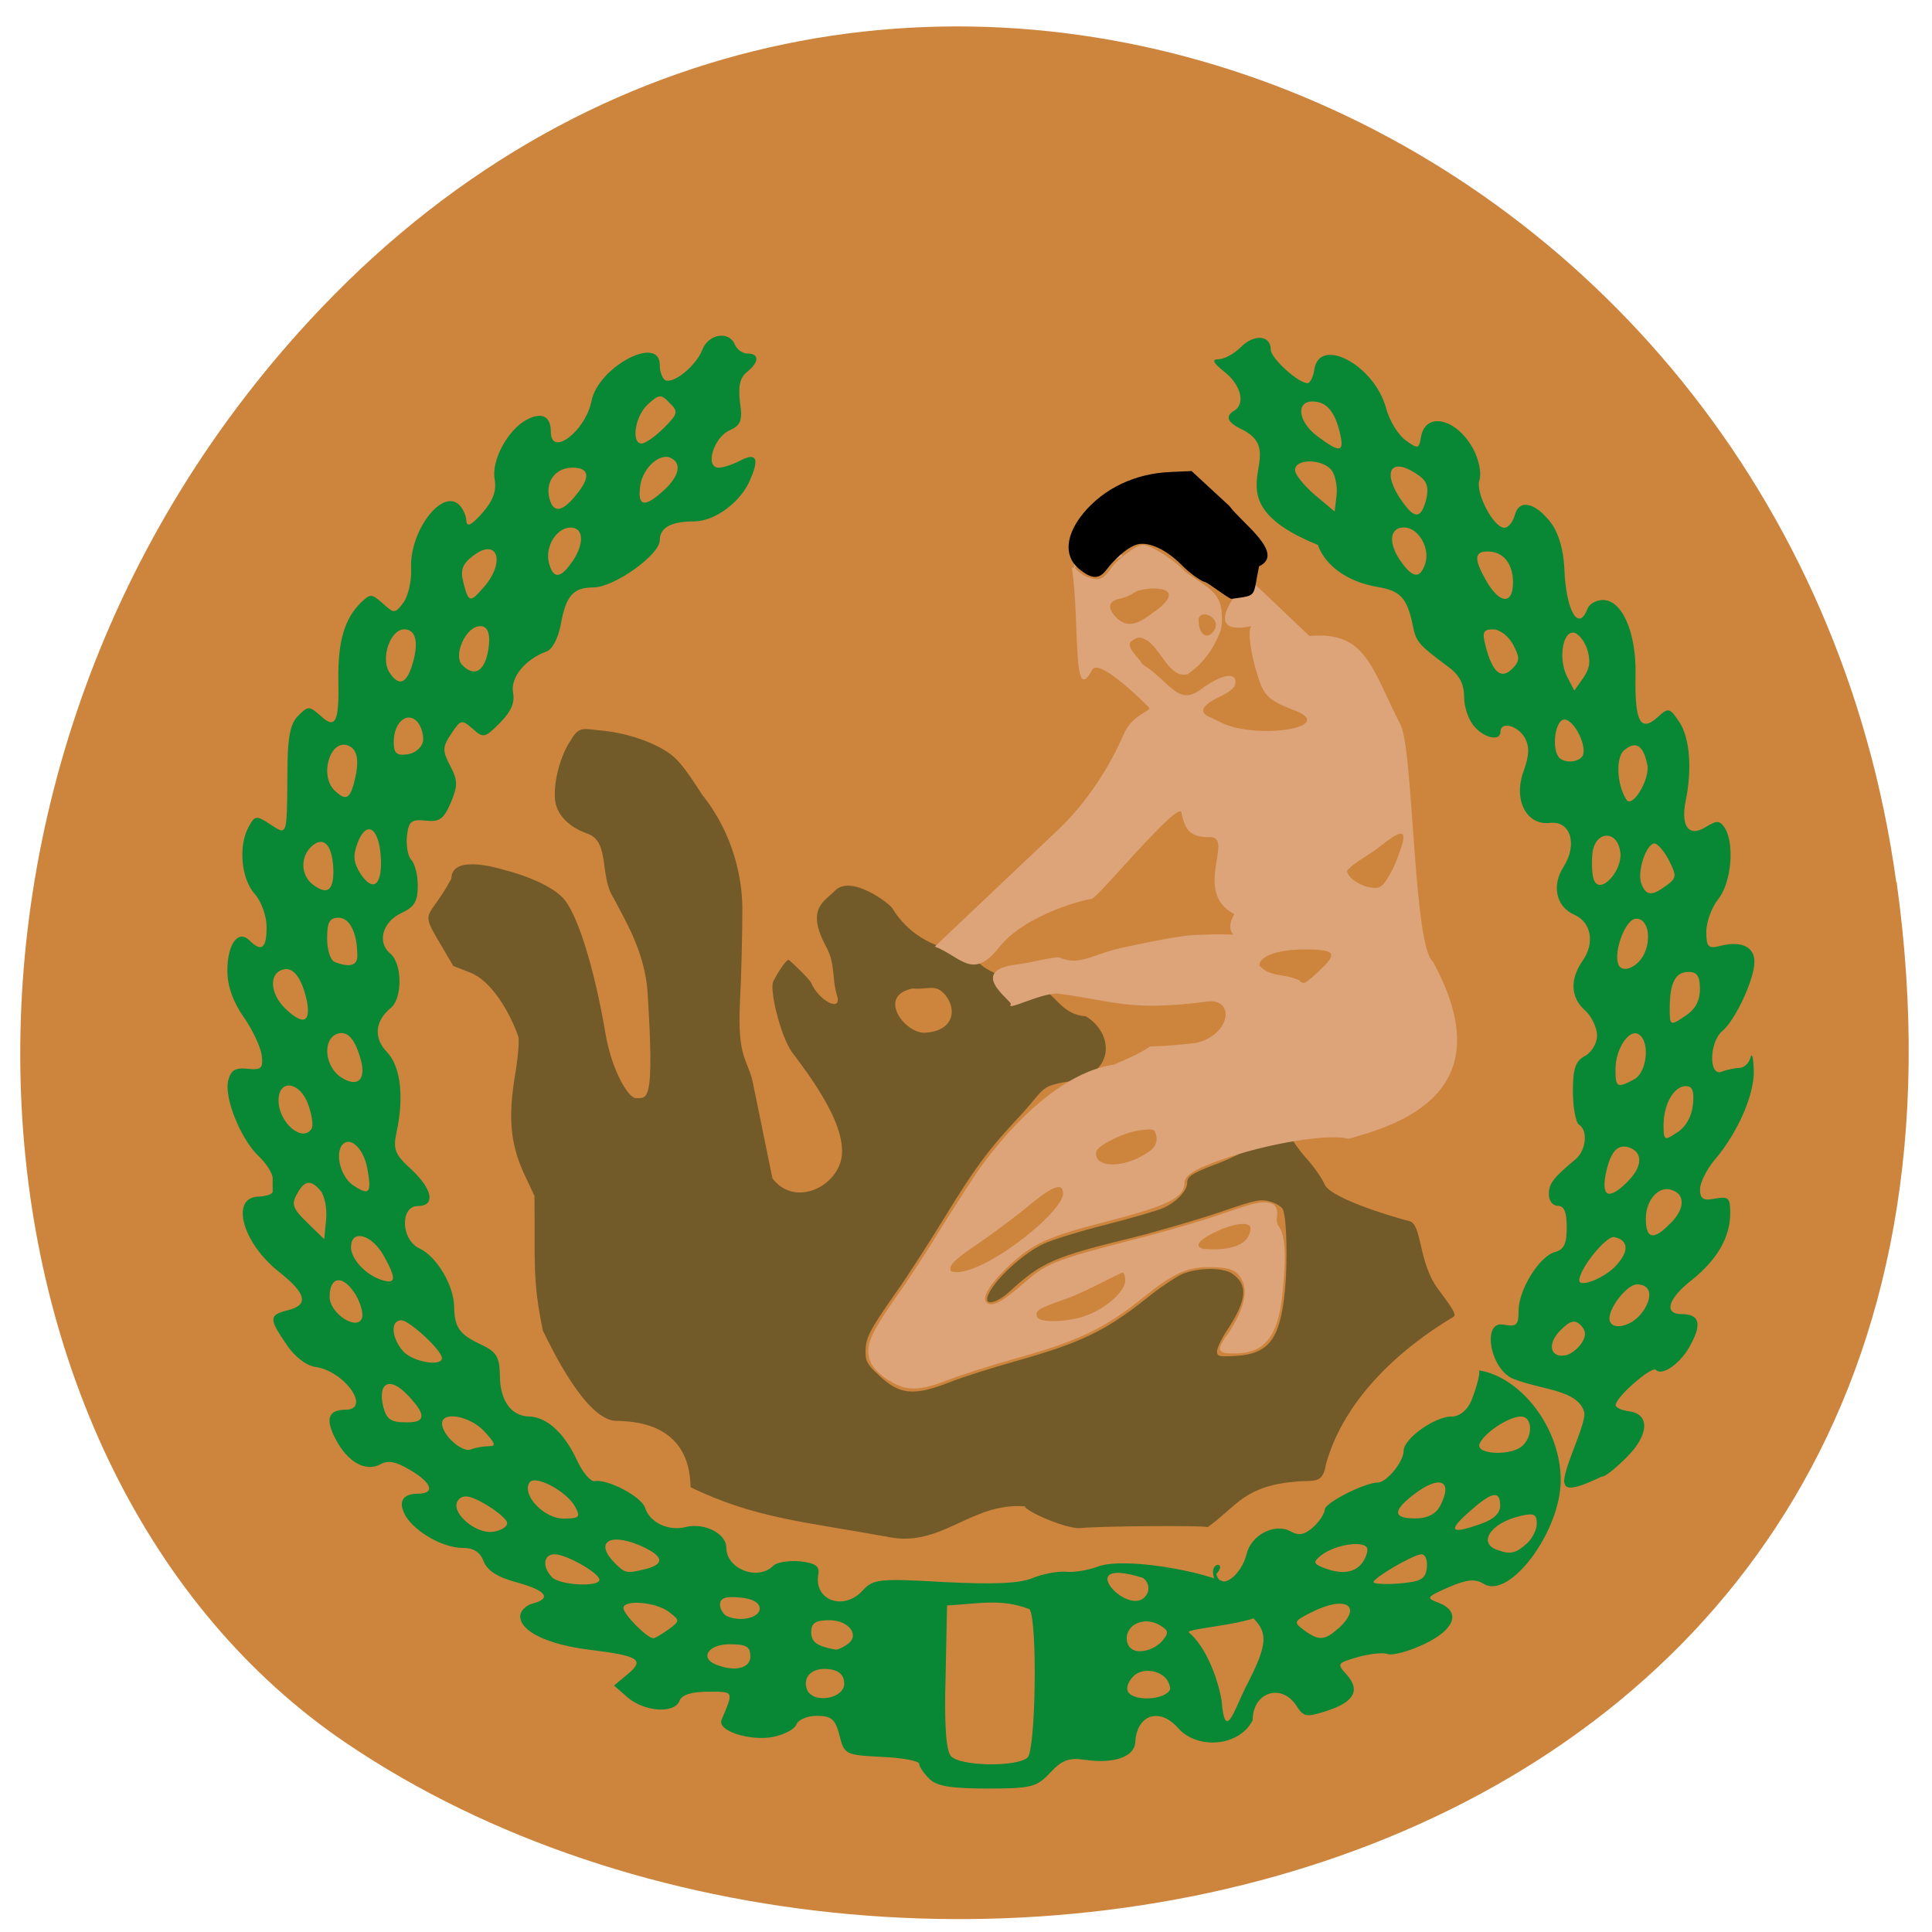 <svg xmlns="http://www.w3.org/2000/svg" viewBox="0 0 16 16"><path d="m 15.707 7.305 c 1.164 8.387 -8.105 10.332 -12.836 7.133 c -3.301 -2.23 -3.82 -8.105 -0.207 -11.891 c 4.559 -4.777 12.148 -1.715 13.04 4.758" fill="#cd853e"/><path d="m 7.695 14.73 c -0.043 -0.043 -0.082 -0.098 -0.082 -0.121 c 0 -0.027 -0.137 -0.051 -0.309 -0.059 c -0.305 -0.016 -0.313 -0.02 -0.352 -0.18 c -0.035 -0.133 -0.066 -0.16 -0.188 -0.16 c -0.078 0 -0.152 0.031 -0.168 0.07 c -0.016 0.043 -0.105 0.086 -0.195 0.105 c -0.195 0.035 -0.461 -0.051 -0.426 -0.141 c 0.102 -0.242 0.105 -0.234 -0.109 -0.234 c -0.141 0 -0.219 0.027 -0.238 0.074 c -0.039 0.109 -0.285 0.094 -0.426 -0.023 l -0.117 -0.102 l 0.113 -0.094 c 0.145 -0.121 0.094 -0.152 -0.32 -0.203 c -0.344 -0.043 -0.57 -0.152 -0.57 -0.277 c 0 -0.043 0.047 -0.09 0.102 -0.105 c 0.164 -0.043 0.113 -0.109 -0.133 -0.176 c -0.16 -0.043 -0.242 -0.098 -0.273 -0.176 c -0.027 -0.074 -0.082 -0.109 -0.172 -0.109 c -0.16 0 -0.383 -0.125 -0.469 -0.258 c -0.07 -0.117 -0.035 -0.191 0.098 -0.191 c 0.145 0 0.117 -0.09 -0.063 -0.195 c -0.117 -0.07 -0.184 -0.086 -0.25 -0.047 c -0.121 0.063 -0.27 -0.02 -0.367 -0.207 c -0.09 -0.168 -0.063 -0.246 0.078 -0.246 c 0.223 0 -0.008 -0.324 -0.25 -0.355 c -0.074 -0.012 -0.172 -0.086 -0.238 -0.188 c -0.145 -0.211 -0.145 -0.242 0.012 -0.281 c 0.176 -0.043 0.156 -0.137 -0.07 -0.316 c -0.309 -0.242 -0.41 -0.625 -0.168 -0.625 c 0.063 -0.004 0.109 -0.02 0.113 -0.039 c 0 -0.02 0 -0.07 0 -0.113 c 0 -0.043 -0.055 -0.125 -0.117 -0.184 c -0.148 -0.141 -0.289 -0.488 -0.25 -0.629 c 0.02 -0.082 0.059 -0.105 0.16 -0.094 c 0.113 0.012 0.129 -0.004 0.117 -0.109 c -0.008 -0.066 -0.074 -0.211 -0.148 -0.316 c -0.09 -0.129 -0.137 -0.258 -0.137 -0.387 c 0 -0.223 0.09 -0.344 0.184 -0.25 c 0.098 0.098 0.141 0.066 0.141 -0.109 c 0 -0.094 -0.043 -0.215 -0.102 -0.281 c -0.109 -0.125 -0.133 -0.395 -0.047 -0.551 c 0.051 -0.094 0.063 -0.098 0.176 -0.023 c 0.145 0.094 0.141 0.109 0.145 -0.406 c 0 -0.316 0.023 -0.426 0.09 -0.492 c 0.082 -0.082 0.09 -0.082 0.184 0 c 0.125 0.117 0.156 0.055 0.148 -0.301 c -0.004 -0.313 0.051 -0.5 0.184 -0.633 c 0.082 -0.078 0.09 -0.078 0.184 0.004 c 0.094 0.086 0.102 0.086 0.172 -0.008 c 0.039 -0.055 0.066 -0.176 0.063 -0.273 c -0.02 -0.309 0.254 -0.676 0.398 -0.535 c 0.031 0.031 0.059 0.094 0.059 0.133 c 0.004 0.055 0.043 0.035 0.133 -0.066 c 0.09 -0.105 0.117 -0.18 0.102 -0.277 c -0.031 -0.152 0.105 -0.41 0.266 -0.496 c 0.125 -0.066 0.199 -0.027 0.199 0.102 c 0 0.211 0.285 -0.004 0.336 -0.254 c 0.055 -0.285 0.566 -0.555 0.566 -0.301 c 0 0.055 0.02 0.109 0.043 0.125 c 0.066 0.039 0.258 -0.117 0.309 -0.25 c 0.051 -0.133 0.223 -0.16 0.27 -0.043 c 0.016 0.039 0.063 0.074 0.105 0.074 c 0.098 0 0.098 0.07 -0.004 0.152 c -0.059 0.047 -0.074 0.117 -0.059 0.25 c 0.023 0.152 0.008 0.191 -0.086 0.234 c -0.133 0.059 -0.207 0.309 -0.09 0.309 c 0.039 0 0.117 -0.027 0.172 -0.055 c 0.137 -0.074 0.168 -0.027 0.09 0.152 c -0.074 0.184 -0.293 0.348 -0.465 0.348 c -0.191 0 -0.285 0.051 -0.285 0.156 c 0 0.121 -0.379 0.391 -0.551 0.391 c -0.168 0 -0.227 0.07 -0.27 0.313 c -0.023 0.113 -0.07 0.203 -0.121 0.219 c -0.172 0.063 -0.297 0.215 -0.273 0.34 c 0.016 0.082 -0.016 0.156 -0.109 0.25 c -0.125 0.125 -0.137 0.129 -0.227 0.047 c -0.09 -0.078 -0.098 -0.074 -0.176 0.043 c -0.074 0.109 -0.074 0.141 -0.008 0.266 c 0.063 0.121 0.063 0.164 0.004 0.305 c -0.059 0.137 -0.094 0.16 -0.207 0.148 c -0.121 -0.012 -0.141 0.004 -0.156 0.129 c -0.008 0.078 0.008 0.164 0.035 0.195 c 0.031 0.031 0.055 0.125 0.055 0.215 c 0 0.129 -0.027 0.176 -0.137 0.227 c -0.156 0.074 -0.203 0.242 -0.09 0.336 c 0.098 0.082 0.102 0.367 0.004 0.449 c -0.133 0.109 -0.145 0.25 -0.031 0.367 c 0.113 0.121 0.141 0.371 0.078 0.664 c -0.031 0.141 -0.012 0.184 0.121 0.305 c 0.18 0.168 0.203 0.305 0.055 0.305 c -0.148 0 -0.141 0.281 0.016 0.352 c 0.141 0.066 0.285 0.309 0.285 0.484 c 0.004 0.172 0.043 0.227 0.227 0.313 c 0.125 0.059 0.148 0.102 0.152 0.25 c 0 0.215 0.094 0.34 0.242 0.344 c 0.145 0.004 0.289 0.133 0.395 0.359 c 0.047 0.105 0.117 0.184 0.148 0.176 c 0.105 -0.02 0.391 0.129 0.418 0.223 c 0.039 0.121 0.195 0.195 0.34 0.156 c 0.152 -0.035 0.332 0.055 0.332 0.172 c 0 0.176 0.258 0.277 0.387 0.152 c 0.027 -0.031 0.129 -0.047 0.223 -0.039 c 0.129 0.016 0.164 0.039 0.152 0.109 c -0.039 0.215 0.211 0.305 0.367 0.133 c 0.086 -0.094 0.133 -0.102 0.672 -0.07 c 0.414 0.02 0.621 0.012 0.73 -0.031 c 0.082 -0.035 0.207 -0.059 0.277 -0.055 c 0.07 0.008 0.191 -0.012 0.27 -0.043 c 0.25 -0.094 1.242 0.078 1.379 0.344 c 0.063 0.129 -0.672 0.164 -0.625 0.203 c 0.117 0.098 0.227 0.324 0.27 0.563 c 0.027 0.348 0.102 0.086 0.195 -0.102 c 0.195 -0.375 0.199 -0.469 0.027 -0.617 c -0.559 -0.398 -0.121 -0.492 -0.266 -0.328 c 0.039 0.148 0.211 0 0.25 -0.164 c 0.035 -0.156 0.23 -0.262 0.363 -0.191 c 0.07 0.039 0.117 0.031 0.191 -0.035 c 0.051 -0.047 0.094 -0.113 0.094 -0.145 c 0 -0.055 0.332 -0.223 0.438 -0.223 c 0.074 0 0.215 -0.172 0.215 -0.262 c 0 -0.102 0.258 -0.285 0.398 -0.285 c 0.066 0 0.129 -0.051 0.164 -0.133 c 0.082 -0.211 0.066 -0.266 0.059 -0.25 c 0.355 0.055 0.68 0.484 0.68 0.906 c 0.004 0.422 -0.422 0.996 -0.637 0.863 c -0.07 -0.043 -0.137 -0.039 -0.289 0.027 c -0.188 0.082 -0.191 0.09 -0.086 0.129 c 0.191 0.074 0.137 0.223 -0.121 0.344 c -0.125 0.059 -0.258 0.094 -0.297 0.082 c -0.035 -0.016 -0.145 -0.004 -0.246 0.023 c -0.176 0.051 -0.18 0.055 -0.098 0.145 c 0.117 0.129 0.066 0.227 -0.16 0.301 c -0.172 0.055 -0.195 0.055 -0.258 -0.047 c -0.125 -0.184 -0.359 -0.105 -0.359 0.125 c -0.109 0.219 -0.457 0.246 -0.617 0.066 c -0.152 -0.176 -0.344 -0.113 -0.355 0.117 c -0.008 0.121 -0.176 0.18 -0.418 0.145 c -0.133 -0.02 -0.191 0.004 -0.285 0.105 c -0.113 0.121 -0.156 0.133 -0.523 0.133 c -0.297 0 -0.418 -0.02 -0.477 -0.078 m 0.812 -0.18 c 0.066 -0.07 0.082 -1.121 0.016 -1.227 c -0.234 -0.09 -0.41 -0.047 -0.684 -0.031 l -0.012 0.59 c -0.012 0.391 0.004 0.609 0.043 0.656 c 0.07 0.086 0.551 0.094 0.637 0.012 m -1.52 -0.613 c 0 -0.066 -0.039 -0.105 -0.117 -0.117 c -0.145 -0.02 -0.23 0.059 -0.191 0.168 c 0.051 0.121 0.309 0.078 0.309 -0.051 m 2.699 0.047 c -0.012 -0.156 -0.223 -0.188 -0.301 -0.109 c -0.047 0.043 -0.066 0.102 -0.047 0.133 c 0.051 0.082 0.313 0.066 0.348 -0.023 m -3.477 -0.27 c 0 -0.082 -0.031 -0.102 -0.172 -0.102 c -0.176 0 -0.25 0.113 -0.113 0.168 c 0.156 0.063 0.285 0.031 0.285 -0.066 m 0.797 -0.098 c 0.117 -0.07 0.023 -0.203 -0.141 -0.203 c -0.117 0 -0.152 0.023 -0.152 0.098 c 0 0.082 0.047 0.117 0.199 0.145 c 0.012 0.004 0.055 -0.012 0.094 -0.039 m 2.613 -0.031 c 0.055 -0.066 0.055 -0.086 -0.008 -0.125 c -0.117 -0.078 -0.27 -0.031 -0.285 0.09 c -0.004 0.176 0.211 0.129 0.293 0.035 m -4.086 -0.098 c 0.094 -0.07 0.094 -0.074 0 -0.145 c -0.109 -0.082 -0.375 -0.102 -0.375 -0.031 c 0 0.051 0.199 0.254 0.25 0.25 c 0.012 0 0.07 -0.035 0.125 -0.074 m 5.543 -0.004 c 0.211 -0.191 0.063 -0.281 -0.219 -0.137 c -0.148 0.074 -0.152 0.082 -0.063 0.148 c 0.121 0.09 0.172 0.086 0.281 -0.012 m -4.789 -0.168 c 0 -0.047 -0.059 -0.082 -0.164 -0.09 c -0.117 -0.012 -0.164 0.004 -0.164 0.059 c 0 0.039 0.031 0.086 0.063 0.098 c 0.113 0.047 0.266 0.008 0.266 -0.066 m 3.211 -0.129 c 0.02 -0.043 0 -0.102 -0.039 -0.125 c -0.621 -0.195 -0.078 0.379 0.039 0.125 m -4.539 -0.109 c 0 -0.055 -0.273 -0.211 -0.371 -0.211 c -0.094 0 -0.105 0.105 -0.02 0.191 c 0.066 0.066 0.391 0.082 0.391 0.02 m 6.852 -0.098 c 0.008 -0.063 -0.012 -0.113 -0.043 -0.113 c -0.066 0 -0.398 0.195 -0.398 0.23 c 0 0.016 0.098 0.02 0.211 0.012 c 0.18 -0.016 0.219 -0.035 0.23 -0.129 m -6.465 0.008 c 0.164 -0.043 0.141 -0.113 -0.063 -0.199 c -0.25 -0.102 -0.363 -0.016 -0.195 0.152 c 0.086 0.086 0.098 0.086 0.258 0.047 m 5.914 -0.031 c 0.031 -0.031 0.059 -0.09 0.059 -0.129 c 0 -0.082 -0.266 -0.047 -0.387 0.051 c -0.063 0.051 -0.059 0.066 0.02 0.098 c 0.141 0.055 0.242 0.047 0.309 -0.02 m 1.371 -0.172 c 0.051 -0.043 0.09 -0.121 0.09 -0.172 c 0 -0.078 -0.023 -0.09 -0.137 -0.063 c -0.254 0.059 -0.359 0.234 -0.176 0.285 c 0.102 0.039 0.152 0.012 0.223 -0.051 m -8.438 -0.184 c -0.012 -0.031 -0.094 -0.098 -0.18 -0.148 c -0.121 -0.07 -0.18 -0.082 -0.219 -0.039 c -0.09 0.09 0.137 0.297 0.293 0.266 c 0.066 -0.012 0.117 -0.047 0.105 -0.078 m 8.07 0.012 c 0.102 -0.035 0.156 -0.086 0.156 -0.148 c 0 -0.133 -0.07 -0.117 -0.262 0.055 c -0.176 0.156 -0.148 0.184 0.105 0.094 m -7.504 -0.141 c -0.07 -0.129 -0.336 -0.27 -0.379 -0.199 c -0.063 0.102 0.121 0.297 0.281 0.297 c 0.133 0 0.145 -0.012 0.098 -0.098 m 7.16 0 c 0.117 -0.219 0.004 -0.27 -0.219 -0.098 c -0.172 0.133 -0.168 0.195 0.016 0.195 c 0.098 0 0.168 -0.035 0.203 -0.098 m -7.875 -0.5 c 0.063 0 0.055 -0.023 -0.039 -0.125 c -0.117 -0.125 -0.348 -0.168 -0.348 -0.063 c 0 0.094 0.164 0.242 0.238 0.215 c 0.039 -0.016 0.105 -0.027 0.148 -0.027 m 8.566 -0.008 c 0.086 -0.086 0.074 -0.238 -0.016 -0.238 c -0.102 0 -0.309 0.137 -0.344 0.227 c -0.035 0.09 0.27 0.102 0.359 0.012 m -9.234 -0.414 c -0.148 -0.16 -0.254 -0.109 -0.203 0.098 c 0.027 0.102 0.066 0.125 0.184 0.125 c 0.23 0.008 0.105 -0.129 0.02 -0.223 m 0.281 -0.309 c 0 -0.063 -0.27 -0.313 -0.336 -0.313 c -0.094 0 -0.082 0.148 0.016 0.258 c 0.078 0.086 0.32 0.129 0.32 0.055 m -0.727 -0.543 c -0.098 -0.148 -0.203 -0.133 -0.203 0.035 c 0 0.145 0.242 0.293 0.27 0.168 c 0.008 -0.043 -0.02 -0.133 -0.066 -0.203 m 0.25 -0.293 c -0.098 -0.188 -0.277 -0.238 -0.277 -0.082 c 0 0.098 0.121 0.227 0.25 0.27 c 0.121 0.039 0.129 -0.004 0.027 -0.188 m -0.531 -0.551 c -0.078 -0.094 -0.133 -0.086 -0.195 0.031 c -0.047 0.082 -0.031 0.121 0.086 0.234 l 0.141 0.137 l 0.016 -0.164 c 0.008 -0.09 -0.012 -0.195 -0.047 -0.238 m 0.387 -0.188 c -0.031 -0.16 -0.137 -0.262 -0.203 -0.195 c -0.066 0.07 -0.02 0.262 0.082 0.336 c 0.141 0.094 0.16 0.07 0.121 -0.141 m -0.461 -0.324 c 0.016 -0.023 0.004 -0.113 -0.027 -0.199 c -0.066 -0.191 -0.246 -0.219 -0.246 -0.035 c 0 0.184 0.199 0.352 0.273 0.234 m 0.41 -0.563 c -0.047 -0.18 -0.113 -0.254 -0.199 -0.223 c -0.121 0.047 -0.102 0.266 0.027 0.355 c 0.137 0.094 0.215 0.031 0.172 -0.133 m -0.449 -0.496 c -0.043 -0.195 -0.117 -0.293 -0.211 -0.254 c -0.102 0.039 -0.09 0.195 0.027 0.313 c 0.152 0.148 0.219 0.125 0.184 -0.059 m 0.418 -0.375 c 0 -0.188 -0.063 -0.313 -0.156 -0.313 c -0.074 0 -0.094 0.039 -0.094 0.172 c 0 0.094 0.027 0.18 0.063 0.195 c 0.125 0.047 0.188 0.031 0.188 -0.055 m -0.199 -0.699 c -0.004 -0.203 -0.074 -0.293 -0.172 -0.211 c -0.105 0.086 -0.102 0.25 0.008 0.328 c 0.113 0.082 0.164 0.047 0.164 -0.117 m 0.391 -0.137 c -0.02 -0.23 -0.121 -0.281 -0.191 -0.094 c -0.039 0.105 -0.035 0.16 0.027 0.258 c 0.109 0.16 0.184 0.082 0.164 -0.164 m -0.223 -0.582 c 0.051 -0.188 0.035 -0.289 -0.047 -0.32 c -0.148 -0.055 -0.238 0.246 -0.113 0.371 c 0.09 0.086 0.125 0.074 0.16 -0.051 m 0.574 -0.352 c 0.008 -0.047 -0.012 -0.121 -0.043 -0.16 c -0.082 -0.098 -0.199 -0.004 -0.199 0.16 c 0 0.098 0.023 0.117 0.113 0.105 c 0.063 -0.008 0.117 -0.055 0.129 -0.105 m -0.082 -0.66 c 0.047 -0.172 0.02 -0.27 -0.074 -0.27 c -0.113 0 -0.195 0.234 -0.125 0.352 c 0.082 0.129 0.148 0.102 0.199 -0.082 m 0.617 -0.07 c 0.035 -0.168 0 -0.254 -0.098 -0.219 c -0.105 0.043 -0.18 0.246 -0.113 0.313 c 0.094 0.098 0.176 0.063 0.211 -0.094 m -0.023 -0.559 c 0.176 -0.211 0.098 -0.406 -0.102 -0.246 c -0.086 0.066 -0.102 0.117 -0.074 0.223 c 0.043 0.164 0.055 0.164 0.176 0.023 m 0.723 -0.199 c 0.102 -0.148 0.098 -0.285 -0.012 -0.285 c -0.117 0 -0.215 0.16 -0.18 0.293 c 0.035 0.133 0.094 0.133 0.191 -0.008 m 0.027 -0.547 c 0.129 -0.152 0.121 -0.234 -0.023 -0.234 c -0.141 0 -0.227 0.117 -0.191 0.254 c 0.031 0.121 0.102 0.117 0.215 -0.02 m 0.734 -0.047 c 0.121 -0.113 0.148 -0.215 0.066 -0.262 c -0.09 -0.059 -0.238 0.07 -0.262 0.219 c -0.027 0.18 0.035 0.191 0.195 0.043 m 0 -0.516 c 0.117 -0.117 0.121 -0.137 0.047 -0.207 c -0.07 -0.074 -0.086 -0.074 -0.18 0.012 c -0.105 0.094 -0.141 0.324 -0.051 0.324 c 0.031 0 0.113 -0.059 0.184 -0.129 m 7.457 8.738 c -0.02 -0.102 0.191 -0.504 0.164 -0.59 c -0.055 -0.184 -0.352 -0.18 -0.586 -0.273 c -0.195 -0.078 -0.262 -0.484 -0.082 -0.449 c 0.109 0.02 0.125 0.004 0.125 -0.113 c 0 -0.176 0.172 -0.453 0.301 -0.488 c 0.074 -0.02 0.098 -0.066 0.098 -0.203 c 0 -0.125 -0.02 -0.18 -0.074 -0.18 c -0.043 0 -0.074 -0.043 -0.074 -0.094 c 0 -0.09 0.031 -0.133 0.223 -0.293 c 0.086 -0.074 0.102 -0.238 0.027 -0.285 c -0.027 -0.016 -0.051 -0.141 -0.051 -0.273 c 0 -0.191 0.02 -0.254 0.102 -0.297 c 0.055 -0.031 0.098 -0.105 0.098 -0.168 c 0 -0.063 -0.043 -0.156 -0.098 -0.207 c -0.121 -0.105 -0.129 -0.258 -0.023 -0.41 c 0.105 -0.148 0.074 -0.32 -0.066 -0.383 c -0.152 -0.066 -0.191 -0.242 -0.09 -0.398 c 0.117 -0.184 0.059 -0.383 -0.113 -0.363 c -0.195 0.023 -0.305 -0.191 -0.219 -0.426 c 0.047 -0.133 0.051 -0.203 0.012 -0.277 c -0.059 -0.105 -0.203 -0.141 -0.203 -0.051 c 0 0.078 -0.129 0.055 -0.215 -0.043 c -0.047 -0.051 -0.086 -0.16 -0.086 -0.246 c 0 -0.109 -0.039 -0.184 -0.137 -0.254 c -0.242 -0.18 -0.262 -0.203 -0.289 -0.344 c -0.047 -0.223 -0.102 -0.281 -0.289 -0.313 c -0.242 -0.039 -0.434 -0.172 -0.496 -0.348 c -0.934 -0.379 -0.207 -0.738 -0.621 -0.953 c -0.129 -0.059 -0.152 -0.113 -0.07 -0.16 c 0.094 -0.059 0.051 -0.215 -0.082 -0.32 c -0.094 -0.074 -0.109 -0.105 -0.051 -0.105 c 0.047 0 0.129 -0.043 0.188 -0.102 c 0.109 -0.109 0.246 -0.098 0.246 0.023 c 0 0.07 0.227 0.277 0.305 0.277 c 0.02 0 0.047 -0.051 0.055 -0.109 c 0.039 -0.285 0.496 -0.043 0.594 0.313 c 0.027 0.105 0.102 0.227 0.164 0.27 c 0.102 0.074 0.109 0.07 0.125 -0.023 c 0.035 -0.223 0.301 -0.16 0.438 0.102 c 0.043 0.086 0.066 0.195 0.047 0.25 c -0.035 0.105 0.117 0.395 0.207 0.395 c 0.031 0 0.07 -0.047 0.086 -0.105 c 0.035 -0.137 0.172 -0.105 0.301 0.066 c 0.063 0.086 0.102 0.223 0.109 0.371 c 0.012 0.352 0.117 0.535 0.191 0.34 c 0.016 -0.043 0.074 -0.074 0.129 -0.074 c 0.16 0 0.277 0.27 0.27 0.621 c -0.008 0.383 0.039 0.477 0.18 0.352 c 0.094 -0.086 0.102 -0.082 0.184 0.039 c 0.086 0.133 0.105 0.391 0.051 0.652 c -0.043 0.211 0.027 0.305 0.168 0.215 c 0.09 -0.055 0.113 -0.055 0.156 0.008 c 0.082 0.133 0.055 0.449 -0.051 0.586 c -0.055 0.066 -0.102 0.191 -0.102 0.273 c 0 0.129 0.016 0.145 0.121 0.117 c 0.172 -0.043 0.281 0.012 0.277 0.137 c 0 0.141 -0.16 0.484 -0.266 0.57 c -0.109 0.094 -0.113 0.379 -0.004 0.336 c 0.043 -0.016 0.109 -0.031 0.148 -0.031 c 0.035 0 0.078 -0.039 0.09 -0.086 c 0.012 -0.047 0.023 0 0.027 0.102 c 0.008 0.199 -0.129 0.516 -0.324 0.746 c -0.066 0.078 -0.121 0.188 -0.121 0.242 c 0 0.082 0.027 0.098 0.125 0.078 c 0.113 -0.02 0.125 -0.004 0.125 0.121 c 0 0.199 -0.109 0.387 -0.32 0.555 c -0.195 0.152 -0.234 0.281 -0.082 0.281 c 0.145 0 0.168 0.078 0.078 0.246 c -0.078 0.156 -0.238 0.273 -0.293 0.215 c -0.035 -0.031 -0.332 0.227 -0.332 0.293 c 0 0.02 0.051 0.043 0.113 0.051 c 0.172 0.023 0.164 0.195 -0.02 0.379 c -0.086 0.086 -0.176 0.16 -0.199 0.16 c -0.023 0 -0.301 0.16 -0.316 0.059 m 0.141 -1.164 c 0.039 -0.063 0.035 -0.102 -0.008 -0.148 c -0.051 -0.047 -0.086 -0.039 -0.168 0.043 c -0.113 0.113 -0.086 0.23 0.043 0.207 c 0.043 -0.008 0.102 -0.055 0.133 -0.102 m 0.508 -0.262 c 0.086 -0.129 0.063 -0.223 -0.051 -0.223 c -0.078 0 -0.227 0.184 -0.227 0.281 c 0 0.113 0.195 0.07 0.277 -0.059 m -0.215 -0.387 c 0.102 -0.113 0.094 -0.203 -0.023 -0.227 c -0.066 -0.012 -0.289 0.262 -0.289 0.359 c 0 0.066 0.227 -0.027 0.313 -0.133 m 0.438 -0.336 c 0.121 -0.117 0.129 -0.238 0.023 -0.277 c -0.109 -0.047 -0.223 0.074 -0.223 0.234 c 0 0.168 0.063 0.184 0.199 0.043 m -0.352 -0.348 c 0.121 -0.117 0.133 -0.238 0.023 -0.281 c -0.102 -0.039 -0.164 0.027 -0.203 0.223 c -0.035 0.188 0.031 0.207 0.18 0.059 m 0.543 -0.637 c 0.012 -0.117 -0.004 -0.156 -0.059 -0.156 c -0.098 0 -0.184 0.148 -0.184 0.324 c 0 0.129 0.008 0.129 0.113 0.059 c 0.07 -0.043 0.121 -0.133 0.129 -0.227 m -0.488 -0.211 c 0.109 -0.055 0.137 -0.316 0.039 -0.375 c -0.078 -0.047 -0.191 0.121 -0.191 0.289 c 0 0.152 0.012 0.16 0.152 0.086 m 0.547 -0.75 c 0 -0.105 -0.023 -0.141 -0.094 -0.141 c -0.109 0 -0.156 0.09 -0.156 0.301 c 0 0.145 0.004 0.148 0.125 0.066 c 0.086 -0.055 0.125 -0.125 0.125 -0.227 m -0.453 -0.309 c 0.055 -0.141 0.008 -0.289 -0.086 -0.27 c -0.082 0.016 -0.176 0.27 -0.137 0.375 c 0.031 0.086 0.176 0.02 0.223 -0.105 m 0.176 -0.547 c 0.082 -0.059 0.086 -0.078 0.023 -0.203 c -0.039 -0.078 -0.094 -0.141 -0.121 -0.145 c -0.07 0 -0.148 0.238 -0.109 0.336 c 0.039 0.098 0.086 0.102 0.207 0.012 m -0.383 -0.277 c -0.023 -0.188 -0.211 -0.176 -0.23 0.012 c -0.008 0.078 -0.004 0.176 0.012 0.219 c 0.051 0.129 0.238 -0.074 0.219 -0.23 m 0.223 -0.723 c -0.031 -0.16 -0.094 -0.203 -0.191 -0.121 c -0.07 0.055 -0.063 0.281 0.016 0.406 c 0.047 0.086 0.199 -0.164 0.176 -0.285 m -0.539 -0.07 c 0.047 -0.074 -0.066 -0.305 -0.148 -0.305 c -0.078 0 -0.109 0.246 -0.043 0.316 c 0.047 0.047 0.156 0.039 0.191 -0.012 m 0.039 -0.891 c -0.027 -0.074 -0.078 -0.133 -0.117 -0.133 c -0.09 0 -0.121 0.234 -0.043 0.375 l 0.055 0.105 l 0.074 -0.105 c 0.055 -0.078 0.063 -0.141 0.031 -0.242 m -0.613 -0.035 c -0.035 -0.066 -0.109 -0.125 -0.164 -0.125 c -0.082 0 -0.094 0.023 -0.063 0.137 c 0.055 0.219 0.129 0.281 0.219 0.191 c 0.066 -0.066 0.066 -0.094 0.008 -0.203 m 0 -0.512 c 0 -0.16 -0.082 -0.258 -0.211 -0.258 c -0.113 0 -0.113 0.066 -0.004 0.254 c 0.109 0.184 0.215 0.184 0.215 0.004 m -0.727 -0.156 c 0.043 -0.133 -0.059 -0.301 -0.176 -0.301 c -0.121 0 -0.133 0.133 -0.023 0.285 c 0.098 0.137 0.156 0.141 0.199 0.016 m 0.008 -0.531 c 0.023 -0.098 0.008 -0.152 -0.059 -0.199 c -0.215 -0.156 -0.309 -0.055 -0.168 0.172 c 0.125 0.191 0.18 0.199 0.227 0.027 m -0.785 -0.246 c -0.078 -0.094 -0.301 -0.094 -0.301 0 c 0 0.039 0.074 0.129 0.164 0.207 l 0.164 0.137 l 0.016 -0.137 c 0.008 -0.074 -0.012 -0.168 -0.043 -0.207 m 0.07 -0.309 c -0.043 -0.18 -0.113 -0.258 -0.227 -0.258 c -0.141 0 -0.117 0.172 0.043 0.289 c 0.188 0.141 0.223 0.133 0.184 -0.031" fill="#088735"/><path d="m 7.324 12.723 c -0.66 -0.121 -1.07 -0.148 -1.605 -0.406 c -0.008 -0.543 -0.484 -0.547 -0.633 -0.551 c -0.242 -0.031 -0.508 -0.578 -0.59 -0.746 c -0.09 -0.426 -0.063 -0.598 -0.07 -1.117 l -0.09 -0.191 c -0.109 -0.242 -0.129 -0.457 -0.07 -0.813 c 0.023 -0.133 0.035 -0.273 0.027 -0.313 c -0.078 -0.223 -0.234 -0.469 -0.398 -0.531 l -0.141 -0.055 c -0.305 -0.527 -0.238 -0.313 -0.016 -0.723 c 0 -0.195 0.352 -0.098 0.434 -0.074 c 0.215 0.055 0.398 0.141 0.484 0.227 c 0.121 0.117 0.266 0.582 0.359 1.133 c 0.055 0.313 0.191 0.531 0.25 0.531 c 0.098 0 0.156 0.047 0.098 -0.875 c -0.023 -0.34 -0.191 -0.605 -0.281 -0.781 c -0.121 -0.184 -0.027 -0.469 -0.219 -0.535 c -0.148 -0.051 -0.254 -0.156 -0.266 -0.277 c -0.016 -0.152 0.047 -0.379 0.133 -0.5 c 0.063 -0.113 0.109 -0.09 0.23 -0.078 c 0.199 0.016 0.414 0.082 0.555 0.172 c 0.09 0.055 0.148 0.125 0.301 0.363 c 0.266 0.332 0.332 0.707 0.332 0.945 c 0 0.195 -0.008 0.547 -0.02 0.773 c -0.023 0.465 0.066 0.477 0.105 0.656 l 0.164 0.801 c 0.16 0.215 0.465 0.109 0.555 -0.109 c 0.117 -0.281 -0.273 -0.773 -0.395 -0.938 c -0.094 -0.133 -0.188 -0.52 -0.152 -0.586 c 0.027 -0.055 0.102 -0.176 0.125 -0.176 c 0.008 0 0.172 0.156 0.188 0.191 c 0.063 0.148 0.254 0.246 0.215 0.109 c -0.047 -0.156 -0.012 -0.266 -0.094 -0.414 c -0.168 -0.313 -0.008 -0.371 0.074 -0.457 c 0.133 -0.141 0.457 0.105 0.48 0.148 c 0.117 0.195 0.332 0.328 0.551 0.344 c 0.113 0.008 0.141 0.016 0.141 0.047 c 0 0.066 0.082 0.121 0.297 0.199 c 0.113 0.039 0.246 0.09 0.297 0.109 c 0.055 0.023 0.137 0.184 0.313 0.191 c 0.238 0.145 0.242 0.48 -0.133 0.539 c -0.27 0.043 -0.188 0.055 -0.465 0.344 c -0.211 0.227 -0.332 0.391 -0.57 0.781 c -0.117 0.191 -0.301 0.48 -0.41 0.633 c -0.219 0.313 -0.246 0.367 -0.246 0.488 c 0 0.07 0.016 0.102 0.102 0.18 c 0.176 0.172 0.297 0.184 0.602 0.063 c 0.109 -0.043 0.348 -0.117 0.527 -0.168 c 0.543 -0.152 0.75 -0.25 1.086 -0.516 c 0.109 -0.09 0.246 -0.18 0.301 -0.207 c 0.125 -0.055 0.336 -0.059 0.414 -0.008 c 0.137 0.09 0.129 0.215 -0.031 0.461 c -0.051 0.074 -0.09 0.16 -0.09 0.184 c 0 0.043 0.012 0.047 0.156 0.039 c 0.273 -0.016 0.367 -0.141 0.406 -0.539 c 0.023 -0.23 0.016 -0.598 -0.016 -0.672 c -0.008 -0.023 -0.055 -0.051 -0.102 -0.066 c -0.082 -0.023 -0.113 -0.02 -0.43 0.09 c -0.188 0.063 -0.508 0.156 -0.711 0.207 c -0.656 0.16 -0.754 0.203 -1.023 0.449 c -0.09 0.082 -0.184 0.113 -0.184 0.063 c 0 -0.102 0.273 -0.371 0.469 -0.461 c 0.066 -0.031 0.293 -0.102 0.508 -0.156 c 0.215 -0.055 0.43 -0.117 0.484 -0.141 c 0.105 -0.047 0.195 -0.141 0.195 -0.203 c 0 -0.055 0.031 -0.078 0.203 -0.145 c 0.328 -0.117 0.605 -0.336 0.668 -0.227 c 0 0.016 0.051 0.09 0.113 0.16 c 0.063 0.07 0.133 0.168 0.156 0.223 c 0.059 0.121 0.613 0.281 0.699 0.301 c 0.109 0.023 0.074 0.348 0.242 0.566 c 0.133 0.18 0.152 0.211 0.121 0.23 c -0.559 0.336 -0.926 0.766 -1.051 1.215 c -0.027 0.16 -0.082 0.137 -0.23 0.145 c -0.449 0.035 -0.5 0.199 -0.75 0.379 c -0.047 -0.016 -0.934 -0.008 -1.051 0.008 c -0.113 0.012 -0.453 -0.137 -0.465 -0.18 c -0.457 -0.035 -0.699 0.363 -1.164 0.246 m 0.531 -4.445 c -0.09 -0.148 -0.164 -0.074 -0.293 -0.09 c -0.301 0.059 -0.07 0.371 0.098 0.367 c 0.219 -0.012 0.262 -0.16 0.195 -0.277" fill="#735b29"/><path d="m 7.363 11.434 c -0.125 -0.082 -0.172 -0.152 -0.172 -0.246 c 0 -0.09 0.055 -0.199 0.246 -0.469 c 0.09 -0.125 0.262 -0.391 0.383 -0.59 c 0.125 -0.199 0.266 -0.418 0.316 -0.484 c 0.359 -0.484 0.75 -0.781 1.09 -0.828 c 0.547 -0.234 0.023 -0.105 0.68 -0.18 c 0.297 -0.07 0.324 -0.387 0.074 -0.34 c -0.625 0.078 -0.742 -0.004 -1.199 -0.066 c -0.125 -0.027 -0.457 0.152 -0.41 0.086 c 0.02 -0.023 -0.387 -0.285 0.07 -0.332 c 0.074 -0.008 0.297 -0.066 0.332 -0.055 c 0.18 0.074 0.27 -0.031 0.543 -0.086 c 0.148 -0.031 0.379 -0.082 0.539 -0.098 c 0.598 -0.035 0.23 0.07 0.367 -0.176 c -0.344 -0.176 -0.008 -0.625 -0.191 -0.637 c -0.168 0.004 -0.215 -0.051 -0.246 -0.199 c -0.004 -0.137 -0.707 0.719 -0.746 0.711 c -0.023 -0.004 -0.547 0.121 -0.766 0.402 c -0.219 0.277 -0.316 0.074 -0.531 -0.008 l 1.027 -0.973 c 0.168 -0.16 0.383 -0.43 0.535 -0.781 c 0.074 -0.176 0.242 -0.195 0.211 -0.227 c -0.027 -0.027 -0.406 -0.41 -0.469 -0.313 c -0.168 0.32 -0.102 -0.371 -0.168 -0.844 c 1.09 -0.156 -0.359 -0.184 0.117 0.074 c 0.098 0.039 0.141 0.027 0.199 -0.059 c 0.055 -0.082 0.215 -0.203 0.27 -0.203 c 0.066 0 0.258 0.121 0.352 0.223 c 0.152 0.113 0.289 0.156 0.301 0.332 c 0.008 0.109 0 0.152 -0.047 0.242 c -0.055 0.113 -0.141 0.211 -0.234 0.273 c -0.145 0.039 -0.211 -0.188 -0.332 -0.277 c -0.066 -0.035 -0.074 -0.035 -0.129 0 c -0.07 0.043 0.066 0.148 0.086 0.195 c 0.23 0.145 0.293 0.348 0.48 0.211 c 0.18 -0.133 0.305 -0.152 0.289 -0.047 c -0.004 0.031 -0.047 0.066 -0.137 0.109 c -0.145 0.07 -0.168 0.129 -0.066 0.168 c 0.074 0.031 0.133 0.09 0.379 0.109 c 0.285 0.02 0.59 -0.066 0.305 -0.172 c -0.203 -0.078 -0.246 -0.117 -0.297 -0.289 c -0.063 -0.195 -0.086 -0.406 -0.043 -0.406 c -0.199 0.043 -0.324 0 -0.129 -0.273 l 0.063 -0.156 l 0.539 0.512 c 0.469 -0.043 0.512 0.262 0.754 0.734 c 0.109 0.211 0.105 1.836 0.27 1.965 c 0.59 1.082 -0.281 1.348 -0.699 1.465 c -0.188 -0.051 -0.781 0.059 -1.156 0.211 c -0.141 0.055 -0.203 0.102 -0.203 0.152 c 0 0.125 -0.137 0.191 -0.652 0.324 c -0.477 0.121 -0.605 0.18 -0.801 0.363 c -0.16 0.152 -0.227 0.262 -0.188 0.305 c 0.043 0.043 0.125 0 0.297 -0.148 c 0.199 -0.176 0.254 -0.199 0.918 -0.371 c 0.277 -0.07 0.621 -0.172 0.762 -0.223 c 0.27 -0.094 0.336 -0.105 0.406 -0.066 c 0.055 0.063 -0.004 0.117 0.039 0.18 c 0.055 0.074 0.063 0.258 0.027 0.578 c -0.039 0.344 -0.152 0.473 -0.398 0.473 c -0.145 0 -0.152 -0.027 -0.039 -0.18 c 0.082 -0.125 0.16 -0.297 0.113 -0.41 c -0.043 -0.102 -0.102 -0.125 -0.289 -0.125 c -0.176 0 -0.293 0.055 -0.531 0.246 c -0.324 0.262 -0.547 0.367 -1.07 0.512 c -0.18 0.051 -0.418 0.125 -0.531 0.168 c -0.258 0.102 -0.367 0.105 -0.508 0.012 m 1.602 -0.527 c 0.168 -0.051 0.352 -0.203 0.352 -0.301 c 0 -0.035 -0.012 -0.066 -0.023 -0.066 c -0.16 0.074 -0.316 0.164 -0.48 0.223 c -0.223 0.078 -0.246 0.094 -0.227 0.145 c 0.016 0.047 0.207 0.047 0.379 0 m -0.164 -1.016 c 0 -0.109 -0.09 -0.07 -0.336 0.137 c -0.094 0.074 -0.254 0.195 -0.359 0.266 c -0.215 0.145 -0.254 0.188 -0.234 0.234 c 0.199 0.082 0.902 -0.453 0.93 -0.637 m 1.551 0.273 c -0.016 -0.047 -0.145 -0.031 -0.289 0.039 c -0.141 0.066 -0.18 0.121 -0.102 0.141 c 0.156 0.012 0.391 0 0.391 -0.18 m -0.93 -0.574 c 0.125 -0.059 0.168 -0.113 0.148 -0.191 c -0.012 -0.047 -0.023 -0.051 -0.121 -0.039 c -0.133 0.012 -0.363 0.125 -0.375 0.18 c -0.02 0.113 0.156 0.141 0.348 0.051 m 1.496 -1.547 c 0.16 -0.148 0.141 -0.18 -0.113 -0.18 c -0.23 0 -0.379 0.055 -0.379 0.133 c 0.086 0.098 0.191 0.062 0.328 0.121 c 0.039 0.039 0.047 0.035 0.164 -0.074 m 0.621 -0.863 c 0.109 -0.266 0.133 -0.367 -0.102 -0.18 c -0.09 0.078 -0.215 0.129 -0.285 0.211 c 0 0.066 0.148 0.152 0.246 0.141 c 0.043 -0.004 0.07 -0.035 0.141 -0.172 m -1.48 -1.973 c 0.043 -0.102 -0.133 -0.168 -0.137 -0.074 c 0 0.133 0.082 0.176 0.137 0.074 m -0.496 -0.145 c 0.113 -0.082 0.145 -0.148 0.078 -0.176 c -0.07 -0.023 -0.203 -0.012 -0.254 0.023 c -0.031 0.023 -0.086 0.043 -0.125 0.051 c -0.09 0.02 -0.098 0.078 -0.016 0.16 c 0.109 0.102 0.215 0.016 0.316 -0.059" fill="#dda47a"/><path d="m 9.977 4.82 c -0.047 -0.016 -0.133 -0.082 -0.191 -0.141 c -0.141 -0.141 -0.293 -0.203 -0.387 -0.164 c -0.07 0.027 -0.168 0.113 -0.242 0.211 c -0.059 0.074 -0.121 0.07 -0.227 -0.02 c -0.121 -0.105 -0.105 -0.277 0.043 -0.457 c 0.172 -0.207 0.43 -0.328 0.719 -0.34 l 0.176 -0.008 l 0.313 0.289 c 0.098 0.137 0.469 0.395 0.246 0.5 c -0.055 0.262 -0.008 0.238 -0.23 0.27 c -0.035 -0.012 -0.191 -0.133 -0.219 -0.141"/></svg>